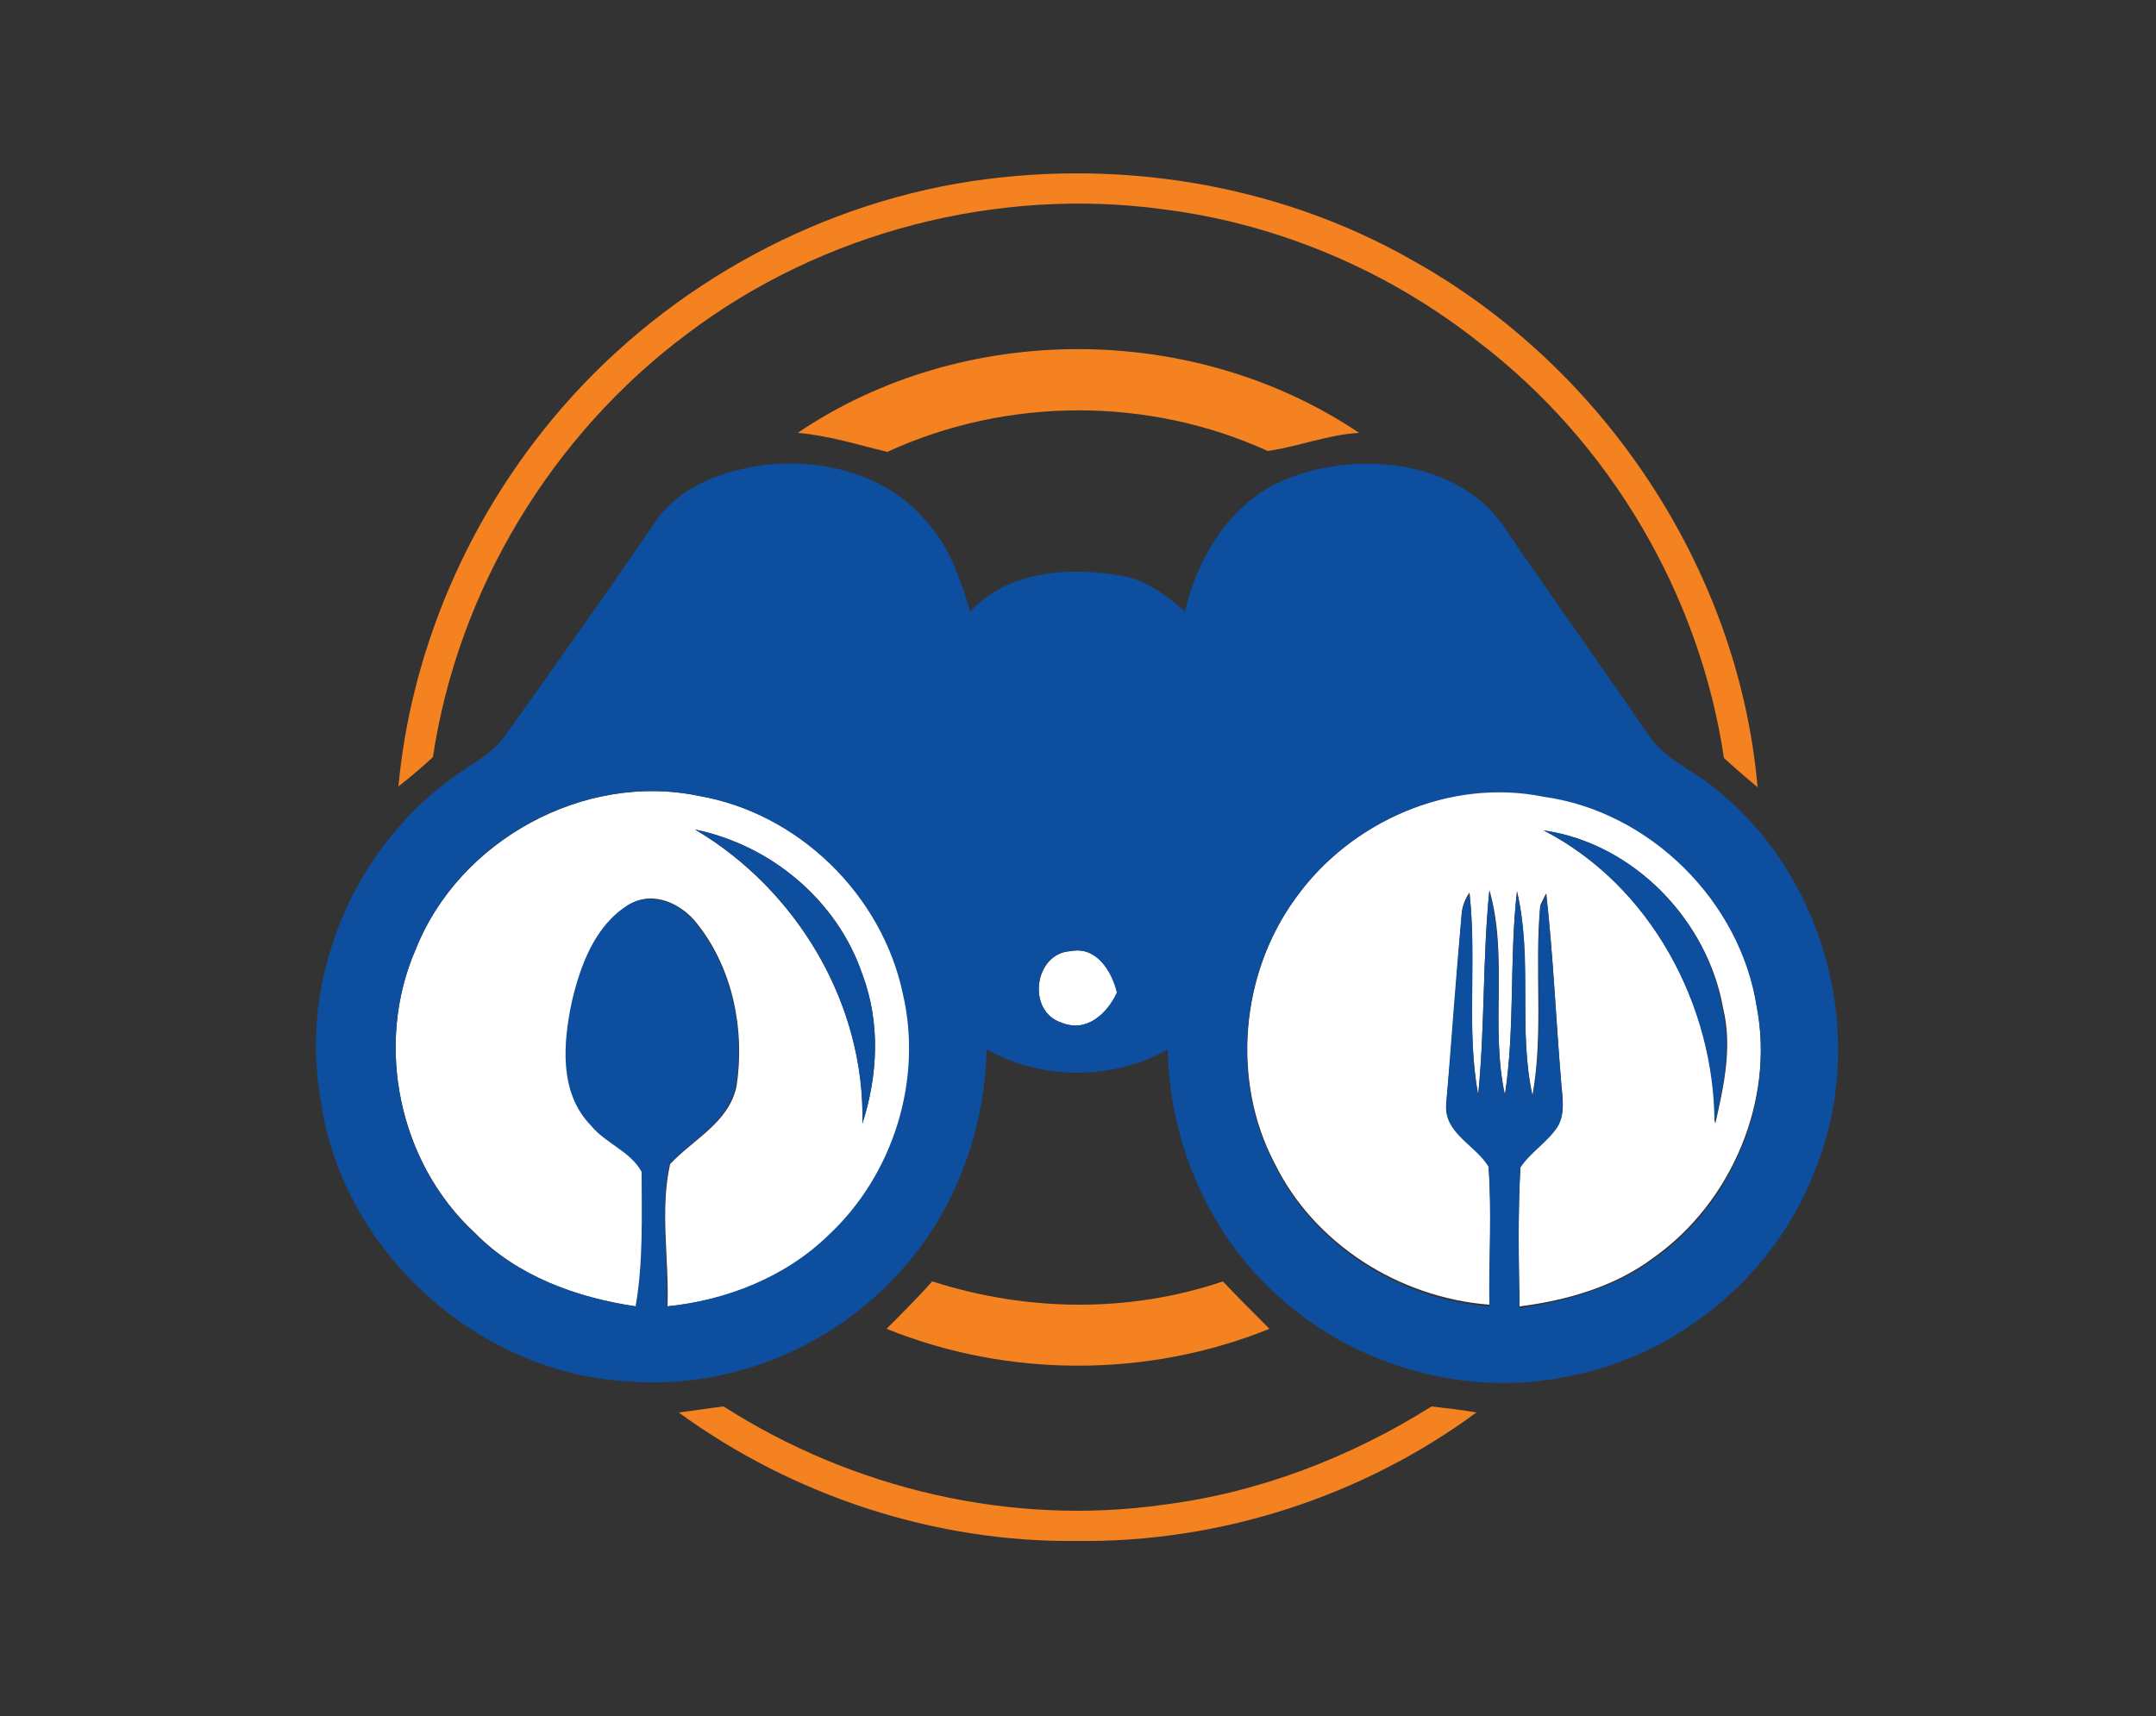 <?xml version="1.0" encoding="utf-8"?>
<!-- Generator: Adobe Illustrator 26.0.3, SVG Export Plug-In . SVG Version: 6.00 Build 0)  -->
<svg version="1.1" id="Layer_1" xmlns="http://www.w3.org/2000/svg" xmlns:xlink="http://www.w3.org/1999/xlink" x="0px" y="0px"
	 viewBox="0 0 250 199" style="enable-background:new 0 0 250 199;" xml:space="preserve">
<rect x="0" y="0" width="250" height="199" fill="#333333" stroke="none"/>
<style type="text/css">
	.st0{fill:#FFFFFF;}
	.st1{fill:#F58220;}
	.st2{fill:#0D4E9E;}
</style>
<g id="_x23_ffffffff">
	<path class="st0" d="M48.2,110.1c5-12.6,19.5-20.6,32.9-17.8c11.6,2,21.3,11.5,23.7,23c2.3,10-1.1,21-8.6,27.9
		c-5,5-11.9,7.6-18.8,8.3c0.2-5.5-0.9-11.1,0.3-16.5c2.7-2.9,6.8-4.8,7.7-9c1-6.5-0.4-13.6-4.5-18.8c-1.8-2.4-5.2-4-7.9-2.3
		c-3.9,2.4-5.7,7.1-6.6,11.3c-1,4.8-1.4,10.5,2.2,14.3c1.7,2.1,4.6,3,5.9,5.4c0,5.2,0.2,10.5-0.7,15.6c-6.9-1-13.8-3.5-18.7-8.5
		C46.2,134.8,43.4,121.1,48.2,110.1 M80.6,96.2c11.8,7,19.8,20.3,19.4,34.1c1.8-5.6,2.1-11.7,0-17.3C97.1,104.4,89.4,98,80.6,96.2z"
		/>
	<path class="st0" d="M150.2,104.2c6.4-9,18-14,28.8-12c12.3,1.8,22.8,12.1,24.7,24.4c2.1,11-2.9,22.8-11.9,29.2
		c-4.5,3.4-10.1,5-15.6,5.7c-0.1-5.4-0.2-10.9,0.1-16.3c1.2-1.8,3.1-3,4.3-4.7c1-1.7,0.5-3.6,0.4-5.4c-0.6-7.2-0.9-14.3-1.7-21.5
		c-0.2,0.3-0.5,1-0.7,1.4c-0.7,7.3,0.4,14.8-0.9,22c-1.7-7.8,0-16-1.8-23.7c-0.9,7.8-0.2,15.8-1.4,23.6c-1.7-7.8,0.4-16.1-1.8-23.7
		c-0.8,7.9-0.5,15.8-1.3,23.7c-1.4-7.7-0.2-15.6-1-23.4c-0.5,0.7-0.8,1.5-0.9,2.3c-0.6,7.4-1.1,14.8-1.8,22.1
		c-0.3,3.3,3.4,4.8,4.9,7.2c0.4,5.4,0.1,10.8,0.1,16.2c-10.4-0.8-20.3-7-24.9-16.4C142.8,125.4,143.8,113,150.2,104.2 M179,96.3
		c12.4,6.4,19.8,20.2,19.9,34c1-4.4,2-8.9,0.9-13.4C198,106.7,189.4,97.8,179,96.3z"/>
	<path class="st0" d="M123.1,118.6c-4.1-1.3-3.2-8.1,1.1-8.3c3-0.6,4.7,2.3,5.4,4.8C128.4,117.5,126.1,119.8,123.1,118.6z"/>
</g>
<g id="_x23_f58220ff">
	<path class="st1" d="M110.9,21.3c17.9-3.1,37-0.2,52.9,8.9c22.1,12.3,37.8,35.8,40,61.1c-1.3-1.1-2.6-2.2-3.9-3.4
		c-2.8-18.9-13.2-36.6-28.4-48.2C161,31.4,148.3,26,135.1,24.3c-19.4-2.7-39.8,2.6-55.4,14.4C64,50.4,53.1,68.4,50.2,87.8
		c-1.3,1.2-2.6,2.3-4,3.4c1.4-15,7.4-29.5,16.8-41.3C74.8,35,92.2,24.6,110.9,21.3z"/>
	<path class="st1" d="M92.5,50.2c19.2-13,45.9-12.9,65.1,0c-3.6,0.2-7.1,1.6-10.6,2.1c-13.8-6.3-30.2-6.3-44.1,0.1
		C99.5,51.6,96.1,50.5,92.5,50.2z"/>
	<path class="st1" d="M102.8,154.1c1.8-1.8,3.6-3.6,5.3-5.5c10.9,3.5,22.8,3.7,33.7,0c1.8,1.9,3.6,3.7,5.4,5.5
		C133.1,159.8,116.9,159.8,102.8,154.1z"/>
	<path class="st1" d="M78.7,163.8c1.7-0.2,3.5-0.5,5.2-0.7c15,9.6,33.4,13.9,51,11.4c11.1-1.4,21.7-5.5,31.1-11.4
		c1.7,0.2,3.5,0.4,5.2,0.7c-13.3,9.8-29.8,15.1-46.3,14.9C108.5,178.9,92,173.5,78.7,163.8z"/>
</g>
<g id="_x23_0d4e9eff">
	<path class="st2" d="M75.8,60.8c2.8-4.4,8.1-6.3,13.1-6.9c6.5-0.7,13.6,1.1,18,6c3,3,4.4,7,5.6,11c4.5-4.8,11.6-5.2,17.7-4.1
		c2.8,0.5,5.1,2.3,7.2,4.1c1.6-6.8,5.8-13.4,12.7-15.7c8.5-3,20-1.5,24.9,6.8c5.3,7.7,10.7,15.3,16,23c1.9,3.1,5.6,4.4,8.2,6.7
		c12.8,10.4,17.5,29.2,11.1,44.4c-4.7,12-15.8,21.1-28.4,23.5c-11.8,2.5-24.6-1.1-33.6-9.2c-8.1-7.2-12.7-17.9-12.9-28.7
		c-6.4,3.6-14.5,3.6-21,0c-0.2,9.8-4,19.7-10.9,26.7c-7.8,8.2-19.3,12.7-30.6,11.8c-17.5-0.9-33.2-15.1-35.7-32.5
		c-2.6-14.2,3.8-29.5,15.7-37.8c1.9-1.4,4.2-2.5,5.6-4.5C64.3,77.3,70.1,69.1,75.8,60.8 M48.2,110.1c-4.8,11-2,24.7,6.8,32.9
		c5,5,11.9,7.5,18.7,8.5c0.9-5.2,0.7-10.4,0.7-15.6c-1.3-2.4-4.2-3.3-5.9-5.4c-3.7-3.8-3.2-9.6-2.2-14.3c1-4.3,2.7-8.9,6.6-11.3
		c2.8-1.6,6.2,0,7.9,2.3c4.1,5.2,5.6,12.3,4.5,18.8c-0.9,4.2-5,6.1-7.7,9c-1.1,5.4-0.1,11-0.3,16.5c6.9-0.7,13.8-3.4,18.8-8.3
		c7.5-7,10.9-18,8.6-27.9c-2.4-11.5-12.1-21-23.7-23C67.7,89.5,53.2,97.4,48.2,110.1 M150.2,104.2c-6.4,8.8-7.5,21.2-2.4,30.9
		c4.6,9.4,14.5,15.6,24.9,16.4c-0.1-5.4,0.3-10.8-0.1-16.2c-1.5-2.5-5.2-3.9-4.9-7.2c0.6-7.4,1.1-14.8,1.8-22.1
		c0.1-0.9,0.4-1.6,0.9-2.3c0.9,7.8-0.4,15.7,1,23.4c0.8-7.9,0.5-15.8,1.3-23.7c2.1,7.6,0.1,15.9,1.8,23.7c1.2-7.8,0.5-15.7,1.4-23.6
		c1.9,7.7,0.1,15.9,1.8,23.7c1.4-7.2,0.3-14.7,0.9-22c0.2-0.3,0.5-1,0.7-1.4c0.8,7.1,1.1,14.3,1.7,21.5c0.1,1.8,0.6,3.8-0.4,5.4
		c-1.2,1.8-3.1,2.9-4.3,4.7c-0.3,5.4-0.2,10.9-0.1,16.3c5.5-0.8,11.1-2.4,15.6-5.7c9.1-6.4,14-18.3,11.9-29.2
		c-1.9-12.3-12.4-22.7-24.7-24.4C168.2,90.2,156.6,95.2,150.2,104.2 M123.1,118.6c2.9,1.2,5.3-1.1,6.4-3.5c-0.6-2.5-2.4-5.4-5.4-4.8
		C119.9,110.5,119,117.3,123.1,118.6z"/>
	<path class="st2" d="M80.6,96.2c8.8,1.8,16.5,8.3,19.4,16.8c2.1,5.6,1.8,11.7,0,17.3C100.3,116.4,92.4,103.1,80.6,96.2z"/>
	<path class="st2" d="M179,96.3c10.4,1.5,19,10.4,20.7,20.6c1.1,4.4,0.2,9-0.9,13.4C198.8,116.6,191.4,102.7,179,96.3z"/>
</g>
</svg>
